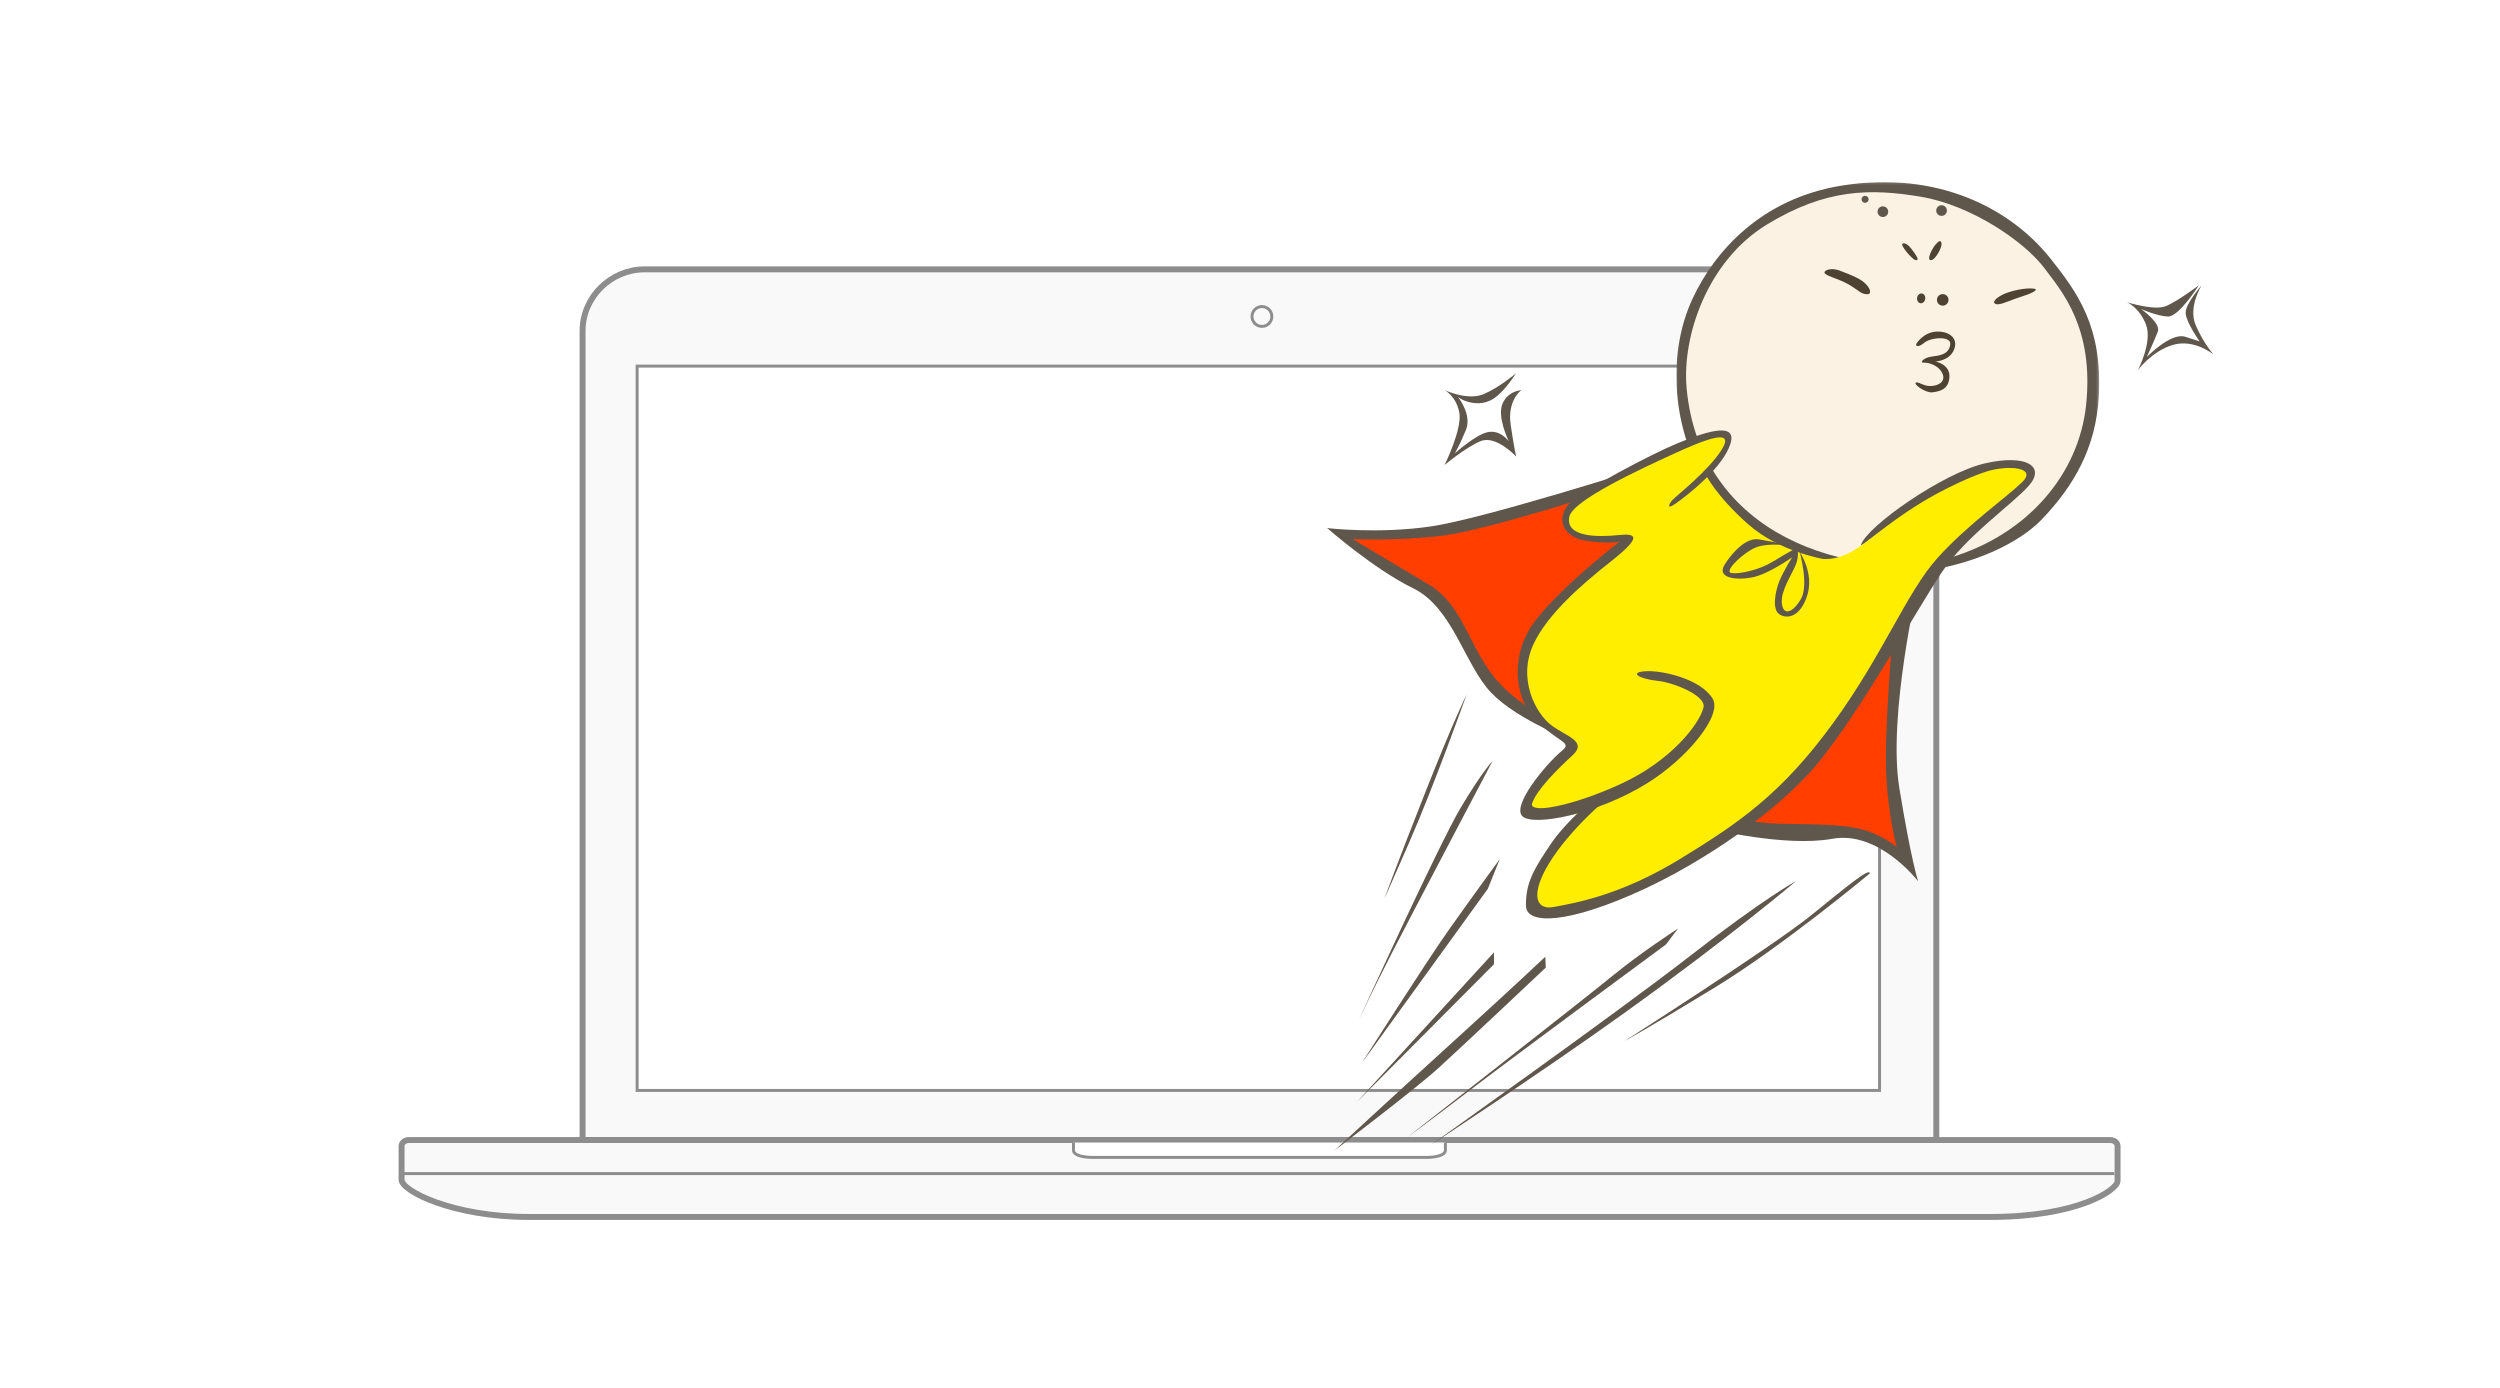 <?xml version="1.0" encoding="UTF-8" standalone="no"?>
<svg width="1021px" height="567px" viewBox="0 0 1021 567" version="1.1" xmlns="http://www.w3.org/2000/svg" xmlns:xlink="http://www.w3.org/1999/xlink">
    <!-- Generator: Sketch 41 (35326) - http://www.bohemiancoding.com/sketch -->
    <title>Group 47</title>
    <desc>Created with Sketch.</desc>
    <defs>
        <polygon id="path-1" points="172.947 0.133 0.269 0.133 0.269 159.769 172.947 159.769 172.947 0.133"></polygon>
    </defs>
    <g id="LANDING" stroke="none" stroke-width="1" fill="none" fill-rule="evenodd">
        <g id="01.-Landing-" transform="translate(-129, -403)">
            <g id="Group-47" transform="translate(129, 403)">
                <rect id="Rectangle-4" fill="#FFFFFF" x="0" y="0" width="1021" height="567"></rect>
                <g id="Page-1" opacity="0.559" transform="translate(164, 110)">
                    <path d="M601.478,0.003 L99.237,0.003 C85.567,0.003 73.923,11.248 73.923,25.127 L73.923,355.594 L626.793,355.594 L626.793,25.127 C626.793,11.248 615.148,0.003 601.478,0.003 L601.478,0.003 Z" id="Fill-1" fill="#FEFEFE"></path>
                    <path d="M601.478,0.003 L99.237,0.003 C85.567,0.003 73.923,11.248 73.923,25.127 L73.923,355.594 L626.793,355.594 L626.793,25.127 C626.793,11.248 615.148,0.003 601.478,0.003 L601.478,0.003 Z" id="Stroke-3" stroke="#333333" stroke-width="2.424" fill="#F5F5F5"></path>
                    <path d="M351.37,15.199 C353.607,15.199 355.421,17.013 355.421,19.251 C355.421,21.489 353.607,23.304 351.37,23.304 C349.133,23.304 347.32,21.489 347.32,19.251 C347.32,17.013 349.133,15.199 351.37,15.199 L351.37,15.199 Z" id="Stroke-5" stroke="#333333" stroke-width="1.212"></path>
                    <path d="M648.867,386.999 L51.949,386.999 C20.863,386.999 0.004,376.362 0.004,371.803 L0.004,358.025 C0.004,356.708 1.32,355.594 3.042,355.594 L697.775,355.594 C699.496,355.594 700.813,356.708 700.813,358.025 L700.813,372.309 C700.813,375.956 684.611,386.999 648.867,386.999" id="Fill-7" fill="#F5F5F5"></path>
                    <path d="M51.949,386.999 C20.863,386.999 0.004,376.362 0.004,371.803 L0.004,358.025 C0.004,356.708 1.32,355.594 3.042,355.594 L697.775,355.594 C699.496,355.594 700.813,356.708 700.813,358.025 L700.813,372.309 C700.813,375.956 684.611,386.999 648.867,386.999 L51.949,386.999 Z" id="Stroke-9" stroke="#333333" stroke-width="2.424"></path>
                    <path d="M0.51,369.296 L698.889,369.296" id="Stroke-11" stroke="#333333" stroke-width="1.212" stroke-linecap="square"></path>
                    <polygon id="Fill-13" fill="#FFFFFF" points="96.199 335.332 603.605 335.332 603.605 39.513 96.199 39.513"></polygon>
                    <polygon id="Stroke-15" stroke="#333333" stroke-width="1.212" points="96.199 335.332 603.605 335.332 603.605 39.513 96.199 39.513"></polygon>
                    <path d="M426.301,356.607 L426.301,359.747 C426.301,361.976 421.947,362.685 418.606,362.685 L282.312,362.685 C278.768,362.685 274.414,361.976 274.414,359.747 L274.414,356.607" id="Fill-16" fill="#FFFFFF"></path>
                    <path d="M426.301,356.607 L426.301,359.747 C426.301,361.976 421.947,362.685 418.606,362.685 L282.312,362.685 C278.768,362.685 274.414,361.976 274.414,359.747 L274.414,356.607" id="Stroke-17" stroke="#333333" stroke-width="1.212"></path>
                </g>
                <g id="Page-1" transform="translate(723, 272) scale(-1, 1) translate(-723, -272) translate(542, 74)">
                    <path d="M127.138,183.181 C127.138,183.181 131.127,209.438 130.954,227.44 C130.782,245.443 128.699,266.043 127.138,270.717 C125.577,275.392 124.363,277.643 125.402,276.604 C126.443,275.564 134.596,266.736 155.762,266.218 C176.926,265.697 196.881,261.024 196.881,261.024 L127.138,183.181 Z" id="Fill-1" fill="#FF3E00"></path>
                    <path d="M271.643,220.344 C271.643,220.344 284.479,218.787 293.673,206.843 C302.868,194.899 308.767,175.51 315.359,170.663 C321.95,165.817 335.481,158.917 343.114,153.625 C350.747,148.333 354.911,143.832 354.911,143.832 C354.911,143.832 323.339,145.564 304.084,140.37 C284.826,135.175 229.316,118.905 229.316,118.905 L217.941,146.193 L271.643,220.344 Z" id="Fill-3" fill="#FF3E00"></path>
                    <path d="M120.645,164.532 C120.645,164.532 133.126,218.253 128.322,247.742 C123.515,277.235 120.645,285.906 120.645,285.906 C120.645,285.906 136.554,265.091 155.676,268.561 C174.8,272.03 205.222,264.56 205.222,264.56 L200.477,259.019 C200.477,259.019 190.239,262.001 177.572,262.409 C168.388,262.704 153.582,262.258 144.301,264.56 C135.14,266.831 129.407,271.894 129.407,271.894 C129.407,271.894 133.671,256.417 133.808,236.469 C133.947,216.518 130.042,171.979 130.042,171.979 L120.645,164.532 Z" id="Fill-5" fill="#60574C"></path>
                    <path d="M232.324,116.881 C232.324,116.881 297.98,137.802 319.529,140.976 C341.076,144.153 361.988,141.677 361.988,141.677 C361.988,141.677 342.977,158.381 326.815,166.288 C310.657,174.192 305.845,197.59 294.943,208.974 C284.038,220.356 260.303,229.109 260.303,229.109 L266.928,221.641 C266.928,221.641 284.931,214.663 294.943,201.067 C304.952,187.471 307.169,172.578 320.795,164.533 C334.42,156.485 351.531,146.191 351.531,146.191 C351.531,146.191 333.471,147 315.093,144.785 C296.715,142.573 246.333,126.13 246.333,126.13 L232.324,116.881 Z" id="Fill-7" fill="#60574C"></path>
                    <path d="M217.837,86.768 C215.669,130.629 173.129,158.685 128.083,156.467 C83.038,154.25 47.992,126.744 50.494,76.085 C52.662,32.223 93.124,-1.429 138.17,0.788 C183.215,3.006 220.167,39.604 217.837,86.768" id="Fill-9" fill="#FBF2E4"></path>
                    <g id="Group-13" transform="translate(46.416, 0.259)">
                        <mask id="mask-2" fill="white">
                            <use xlink:href="#path-1"></use>
                        </mask>
                        <g id="Clip-12"></g>
                        <path d="M22.52,35.425 C15.674,44.62 2.244,59.63 5.641,91.317 C8.617,119.084 29.173,144.096 61.552,153.607 C80.018,159.032 106.642,156.404 128.114,145.287 C149.589,134.167 166.059,114.07 168.764,84.293 C170.696,63.074 160.316,32.319 136.081,17.501 C111.85,2.683 93.52,2.665 73.067,6.102 C52.464,9.566 30.721,24.407 22.52,35.425 M105.119,1.49 C138.453,6.753 157.415,28.637 166.272,47.556 C177.66,71.874 173.37,102.668 161.73,121.022 C150.088,139.374 134.988,150.209 104.206,157.569 C73.421,164.929 37.946,152.657 23.798,137.947 C10.399,124.014 1.747,108.47 0.474,88.283 C-1.354,59.279 9.332,44.982 20.174,31.329 C36.369,10.939 66.13,-4.667 105.119,1.49" id="Fill-11" fill="#60574C" mask="url(#mask-2)"></path>
                    </g>
                    <path d="M141.478,46.171 C144.057,46.076 144.973,44.59 148.234,42.621 C152.989,39.752 157.027,39.206 158.629,37.766 C159.815,36.701 156.639,35.007 152.657,36.521 C147.154,38.613 144.091,39.893 142.043,41.936 C139.999,43.976 139.544,46.242 141.478,46.171" id="Fill-14" fill="#4E4332"></path>
                    <path d="M87.855,50.265 C85.483,49.998 82.644,48.417 78.123,47.039 C75.525,46.246 70.474,44.239 73.545,43.862 C76.613,43.482 83.331,44.647 87.08,46.839 C90.83,49.03 89.755,50.478 87.855,50.265" id="Fill-16" fill="#4E4332"></path>
                    <path d="M112.932,48.099 C113.138,49.387 112.258,50.601 110.965,50.806 C109.674,51.012 108.46,50.134 108.251,48.843 C108.046,47.555 108.928,46.344 110.219,46.136 C111.51,45.93 112.726,46.811 112.932,48.099" id="Fill-18" fill="#4E4332"></path>
                    <path d="M121.054,47.589 C121.229,48.688 120.632,49.694 119.719,49.84 C118.806,49.986 117.921,49.214 117.747,48.115 C117.572,47.02 118.168,46.011 119.081,45.865 C119.997,45.721 120.879,46.491 121.054,47.589" id="Fill-20" fill="#4E4332"></path>
                    <path d="M121.077,65.944 C120.418,65.061 117.037,60.588 110.885,61.54 C106.276,62.256 104.255,65.5 106.279,69.447 C108.3,73.394 113.544,73.638 113.544,73.638 C113.544,73.638 107.549,74.736 107.855,79.982 C108.161,85.225 111.996,85.818 114.735,86.221 C117.476,86.621 122.754,82.877 121.54,82.269 C120.328,81.663 118.423,84.052 114.719,83.603 C111.016,83.157 109.329,80.916 110.98,78.014 C112.634,75.111 116.409,74.01 118.335,74.118 C120.262,74.228 118.43,72.078 115.277,71.654 C112.124,71.233 108.017,70.892 107.513,66.614 C107.102,63.119 115.445,63.711 118.132,65.983 C120.699,68.154 122.201,67.453 121.077,65.944" id="Fill-22" fill="#4E4332"></path>
                    <path d="M115.243,32.246 C113.625,32.043 110.807,27.116 111.092,25.404 C111.377,23.693 112.44,24.616 113.659,26.041 C114.875,27.468 117.529,32.531 115.243,32.246" id="Fill-24" fill="#4E4332"></path>
                    <path d="M121.776,32.215 C122.987,32.012 128.208,25.976 126.976,25.483 C125.379,24.847 123.553,27.295 122.267,29.148 C120.981,31.001 120.06,32.5 121.776,32.215" id="Fill-26" fill="#4E4332"></path>
                    <path d="M113.256,11.996 C113.256,13.2 112.279,14.175 111.072,14.175 C109.866,14.175 108.889,13.2 108.889,11.996 C108.889,10.793 109.866,9.818 111.072,9.818 C112.279,9.818 113.256,10.793 113.256,11.996" id="Fill-28" fill="#60574C"></path>
                    <path d="M140.856,7.397 C140.856,8.192 141.501,8.836 142.299,8.836 C143.093,8.836 143.741,8.192 143.741,7.397 C143.741,6.601 143.093,5.957 142.299,5.957 C141.501,5.957 140.856,6.601 140.856,7.397" id="Fill-30" fill="#60574C"></path>
                    <path d="M132.848,12.452 C132.848,13.656 133.826,14.631 135.032,14.631 C136.238,14.631 137.215,13.656 137.215,12.452 C137.215,11.248 136.238,10.273 135.032,10.273 C133.826,10.273 132.848,11.248 132.848,12.452" id="Fill-32" fill="#60574C"></path>
                    <path d="M159.372,154.289 C152.456,154.566 147.06,151.253 141.523,147.021 C135.986,142.792 118.77,127.258 104.759,120.981 C90.748,114.706 71.284,113.348 74.576,120.116 C77.868,126.883 103.545,144.596 111.873,156.591 C120.198,168.586 129.914,186.589 134.944,194.206 C139.975,201.823 162.964,236.135 174.844,248.907 C186.723,261.677 209.643,273.701 221.437,281.836 C233.234,289.974 252.142,294.488 260.123,297.085 C268.103,299.68 278.378,300.781 278.03,293.857 C277.683,286.93 275.261,281.656 272.635,276.852 C268.229,268.799 258.459,258.254 258.459,258.254 C258.459,258.254 278.2,261.061 279.982,257.163 C281.767,253.268 273.031,243.713 268,238.175 C262.97,232.634 260.347,230.096 264.605,227.383 C268.867,224.671 280.062,217.229 280.97,210.823 C281.878,204.417 284.653,187.628 269.561,173.778 C254.47,159.93 239.898,146.192 239.898,146.192 C239.898,146.192 254.642,148.505 260.714,144.178 C266.786,139.851 265.421,134.326 261.591,130.943 C257.764,127.561 229.876,111.732 217.942,107.133 C206.006,102.536 198.54,102.098 198.263,105.575 C197.985,109.055 204.299,116.975 207.421,119.744 C207.421,119.744 203.26,128.428 190.017,140.131 C177.387,151.294 159.372,154.289 159.372,154.289" id="Fill-34" fill="#FFEE00"></path>
                    <path d="M143.96,148.473 C141.461,140.89 110.46,119.166 93.404,115.252 C76.35,111.341 68.596,116.497 75.316,124.234 C82.033,131.969 101.052,144.765 111.183,160.027 C121.313,175.291 144.573,217.066 161.629,237.697 C178.685,258.325 209.766,278.535 232.459,289.059 C263.573,303.495 280.745,303.811 280.807,295.87 C280.879,286.57 277.847,281.25 270.18,269.986 C265.765,263.501 257.406,255.938 257.406,255.938 L248.724,253.097 C248.724,253.097 259.263,261.787 267.606,273.048 C279.57,289.203 277.821,297.972 269.568,296.427 C261.313,294.88 242.564,291.89 217.942,276.854 C193.27,261.787 176.224,249.877 155.552,221.58 C134.877,193.281 125.276,167.741 112.679,153.821 C100.083,139.902 84.5,129.141 78.057,122.812 C72.014,116.879 83.695,115.86 92.341,118.455 C97.621,120.038 109.375,125.071 120.544,132 C133.254,139.886 144.413,149.844 143.96,148.473" id="Fill-36" fill="#60574C"></path>
                    <path d="M219.363,131.453 C214.577,128.017 200.391,117.043 197.289,107.227 C194.19,97.414 209.392,103.119 219.363,107.227 C229.334,111.339 257.76,126.295 262.93,131.453 C268.099,136.612 267.065,145.378 255.695,146.926 C244.323,148.473 242.255,146.926 242.255,146.926 C242.255,146.926 273.006,170.631 280.241,184.553 C287.478,198.478 284.121,213.835 275.334,221.64 C266.548,229.444 262.104,229.264 266.031,232.539 C273.114,238.449 286.822,255.307 282.169,259.434 C277.52,263.558 251.848,258.582 231.402,245.948 C214.95,235.78 200.524,218.178 204.526,211.395 C209.356,203.203 225.463,199.626 232.181,200.141 C238.901,200.657 234.388,203.301 227.001,204.065 C220.5,204.74 207.054,210.094 208.302,214.975 C210.107,222.042 221.793,236.822 241.951,246.104 C262.107,255.387 279.806,258.523 278.278,254.055 C276.388,248.527 267.983,240.15 261.783,234.479 C255.579,228.805 264.151,226.824 270.355,222.25 C276.555,217.675 284.626,203.324 277.527,188.68 C271.849,176.962 259.105,165.532 246.185,155.351 C233.264,145.17 235.529,143.736 243.116,144.537 C251.266,145.399 264.92,145.46 263.063,136.976 C261.605,130.304 234.303,117.703 220.865,111.521 C207.427,105.336 195.448,100.74 200.722,109.414 C205.892,117.913 218.895,128.068 220.96,130.183 C221.999,131.246 224.054,134.82 219.363,131.453" id="Fill-38" fill="#60574C"></path>
                    <path d="M169.019,151.386 C169.019,151.386 163.045,160.014 165.902,169.086 C168.76,178.156 174.214,178.933 177.329,176.86 C180.446,174.786 178.887,167.272 177.329,163.384 C175.77,159.496 172.129,153.624 172.129,153.624 C172.129,153.624 181.745,160.533 188.496,161.829 C195.249,163.125 203.039,161.977 199.663,156.591 C196.288,151.204 190.643,145.404 185.641,146.279 C180.636,147.157 175.77,148.094 175.77,148.094 L172.656,148.871 C172.656,148.871 181.225,147.575 186.42,149.39 C191.613,151.204 200.331,159.521 196.88,160.027 C193.431,160.533 185.381,158.718 179.926,155.351 C174.474,151.982 170.058,149.649 170.058,149.649 C170.058,149.649 169.019,152.649 170.578,156.591 C172.136,160.533 176.863,167.318 176.29,172.453 C175.719,177.588 171.823,176.29 168.5,170.639 C165.177,164.99 169.019,151.386 169.019,151.386" id="Fill-40" fill="#60574C"></path>
                    <path d="M200.478,73.831 C200.478,91.261 186.315,105.394 168.847,105.394 C151.377,105.394 137.217,91.261 137.217,73.831 C137.217,56.397 151.377,42.267 168.847,42.267 C186.315,42.267 200.478,56.397 200.478,73.831" id="Fill-42"></path>
                    <path d="M100.995,82.099 C100.995,98.467 87.699,111.735 71.296,111.735 C65.584,111.735 60.25,110.129 55.723,107.342 C55.723,107.342 51.055,96.607 51.518,82.099 C52.03,65.967 56.052,56.657 56.052,56.657 C60.509,53.993 65.722,52.461 71.296,52.461 C87.699,52.461 100.995,65.731 100.995,82.099" id="Fill-44"></path>
                    <path d="M4.828,42.54 C4.828,42.54 10.516,51.314 7.243,58.885 C3.966,66.455 0,70.756 0,70.756 C0,70.756 7.759,64.389 16.38,66.799 C25.001,69.206 30.862,77.121 30.862,77.121 C30.862,77.121 24.829,65.593 27.586,58.541 C30.345,51.486 35.345,49.422 35.345,49.422 C35.345,49.422 24.139,53.033 19.31,50.97 C14.482,48.904 6.034,42.54 6.034,42.54 C6.034,42.54 14.138,55.443 18.62,55.271 C23.103,55.099 29.656,52.174 29.656,52.174 C29.656,52.174 21.38,57.853 22.758,61.464 C24.139,65.077 27.241,71.788 27.241,71.788 C27.241,71.788 17.414,61.638 11.553,63.53 L5.689,65.421 C5.689,65.421 11.17,57.683 11.381,53.896 C11.589,50.105 4.828,42.54 4.828,42.54" id="Fill-46" fill="#60574C"></path>
                    <path d="M140.37,282.71 C140.37,282.71 175.967,312.431 203.936,329.466 C231.904,346.501 240.623,351.213 240.623,351.213 C240.623,351.213 179.964,312.431 164.708,300.107 C149.452,287.783 140.37,280.172 140.37,282.71" id="Fill-48" fill="#60574C"></path>
                    <path d="M170.462,285.796 C170.462,285.796 196.466,307.959 240.622,339.702 C274.415,363.995 319.685,393.605 319.685,393.605 C319.685,393.605 243.049,339.209 213.445,316.145 C183.844,293.079 170.462,285.796 170.462,285.796" id="Fill-50" fill="#60574C"></path>
                    <path d="M223.584,311.693 C223.584,311.693 285.627,357.417 303.064,370.77 C320.501,384.125 329.422,390.597 329.422,390.597 C329.422,390.597 256.431,333.543 245.077,324.237 C233.722,314.929 218.718,305.218 218.718,305.218 L223.584,311.693 Z" id="Fill-52" fill="#60574C"></path>
                    <path d="M272.71,321.166 C272.71,321.166 306.736,353.294 316.526,362.186 C326.317,371.081 359.013,395.867 359.013,395.867 C359.013,395.867 332.006,370.902 310.074,350.997 C288.141,331.093 272.888,316.719 272.888,316.719 L272.71,321.166 Z" id="Fill-54" fill="#60574C"></path>
                    <polygon id="Fill-56" fill="#60574C" points="293.854 319.786 349.815 376.032 293.854 314.93"></polygon>
                    <path d="M296.369,288.992 L347.87,360.211 C347.87,360.211 321.915,319.342 312.183,305.584 C302.451,291.825 291.503,276.853 291.503,276.853 L296.369,288.992 Z" id="Fill-58" fill="#60574C"></path>
                    <path d="M294.463,236.832 C294.463,236.832 326.904,298.336 335.419,314.928 C343.934,331.519 349.207,342.85 349.207,342.85 C349.207,342.85 316.359,270.823 307.44,255.851 C298.519,240.879 294.463,236.832 294.463,236.832" id="Fill-60" fill="#60574C"></path>
                    <path d="M305.006,209.576 C305.006,209.576 318.387,247.08 328.525,270.144 L338.663,293.21 C338.663,293.21 334.191,280.666 321.833,249.39 C310.147,219.805 305.006,209.576 305.006,209.576" id="Fill-62" fill="#60574C"></path>
                    <path d="M282.345,85.318 C283.255,85.185 288.355,90.271 287.08,99.177 C285.804,108.079 284.814,112.442 284.814,112.442 C284.814,112.442 293.09,103.45 299.463,106.219 C305.836,108.988 314.03,115.894 314.03,115.894 C314.03,115.894 306.746,101.176 308.022,94.452 C309.295,87.728 314.03,85.316 314.03,85.316 C314.03,85.316 304.743,89.727 298.187,87.002 C291.632,84.277 284.894,78.461 284.894,78.461 C284.894,78.461 288.173,83.912 292.36,87.546 C296.549,91.18 300.736,91 303.832,90.271 C306.929,89.545 308.567,88.093 308.567,88.093 C308.567,88.093 302.739,95.361 305.291,101.538 C307.839,107.717 309.843,111.169 309.843,111.169 C309.843,111.169 301.284,103.355 296.184,102.446 C291.087,101.538 287.807,106.219 287.807,106.219 C287.807,106.219 292.725,96.269 290.356,90.818 C287.99,85.367 282.345,85.318 282.345,85.318" id="Fill-64" fill="#60574C"></path>
                </g>
            </g>
        </g>
    </g>
</svg>